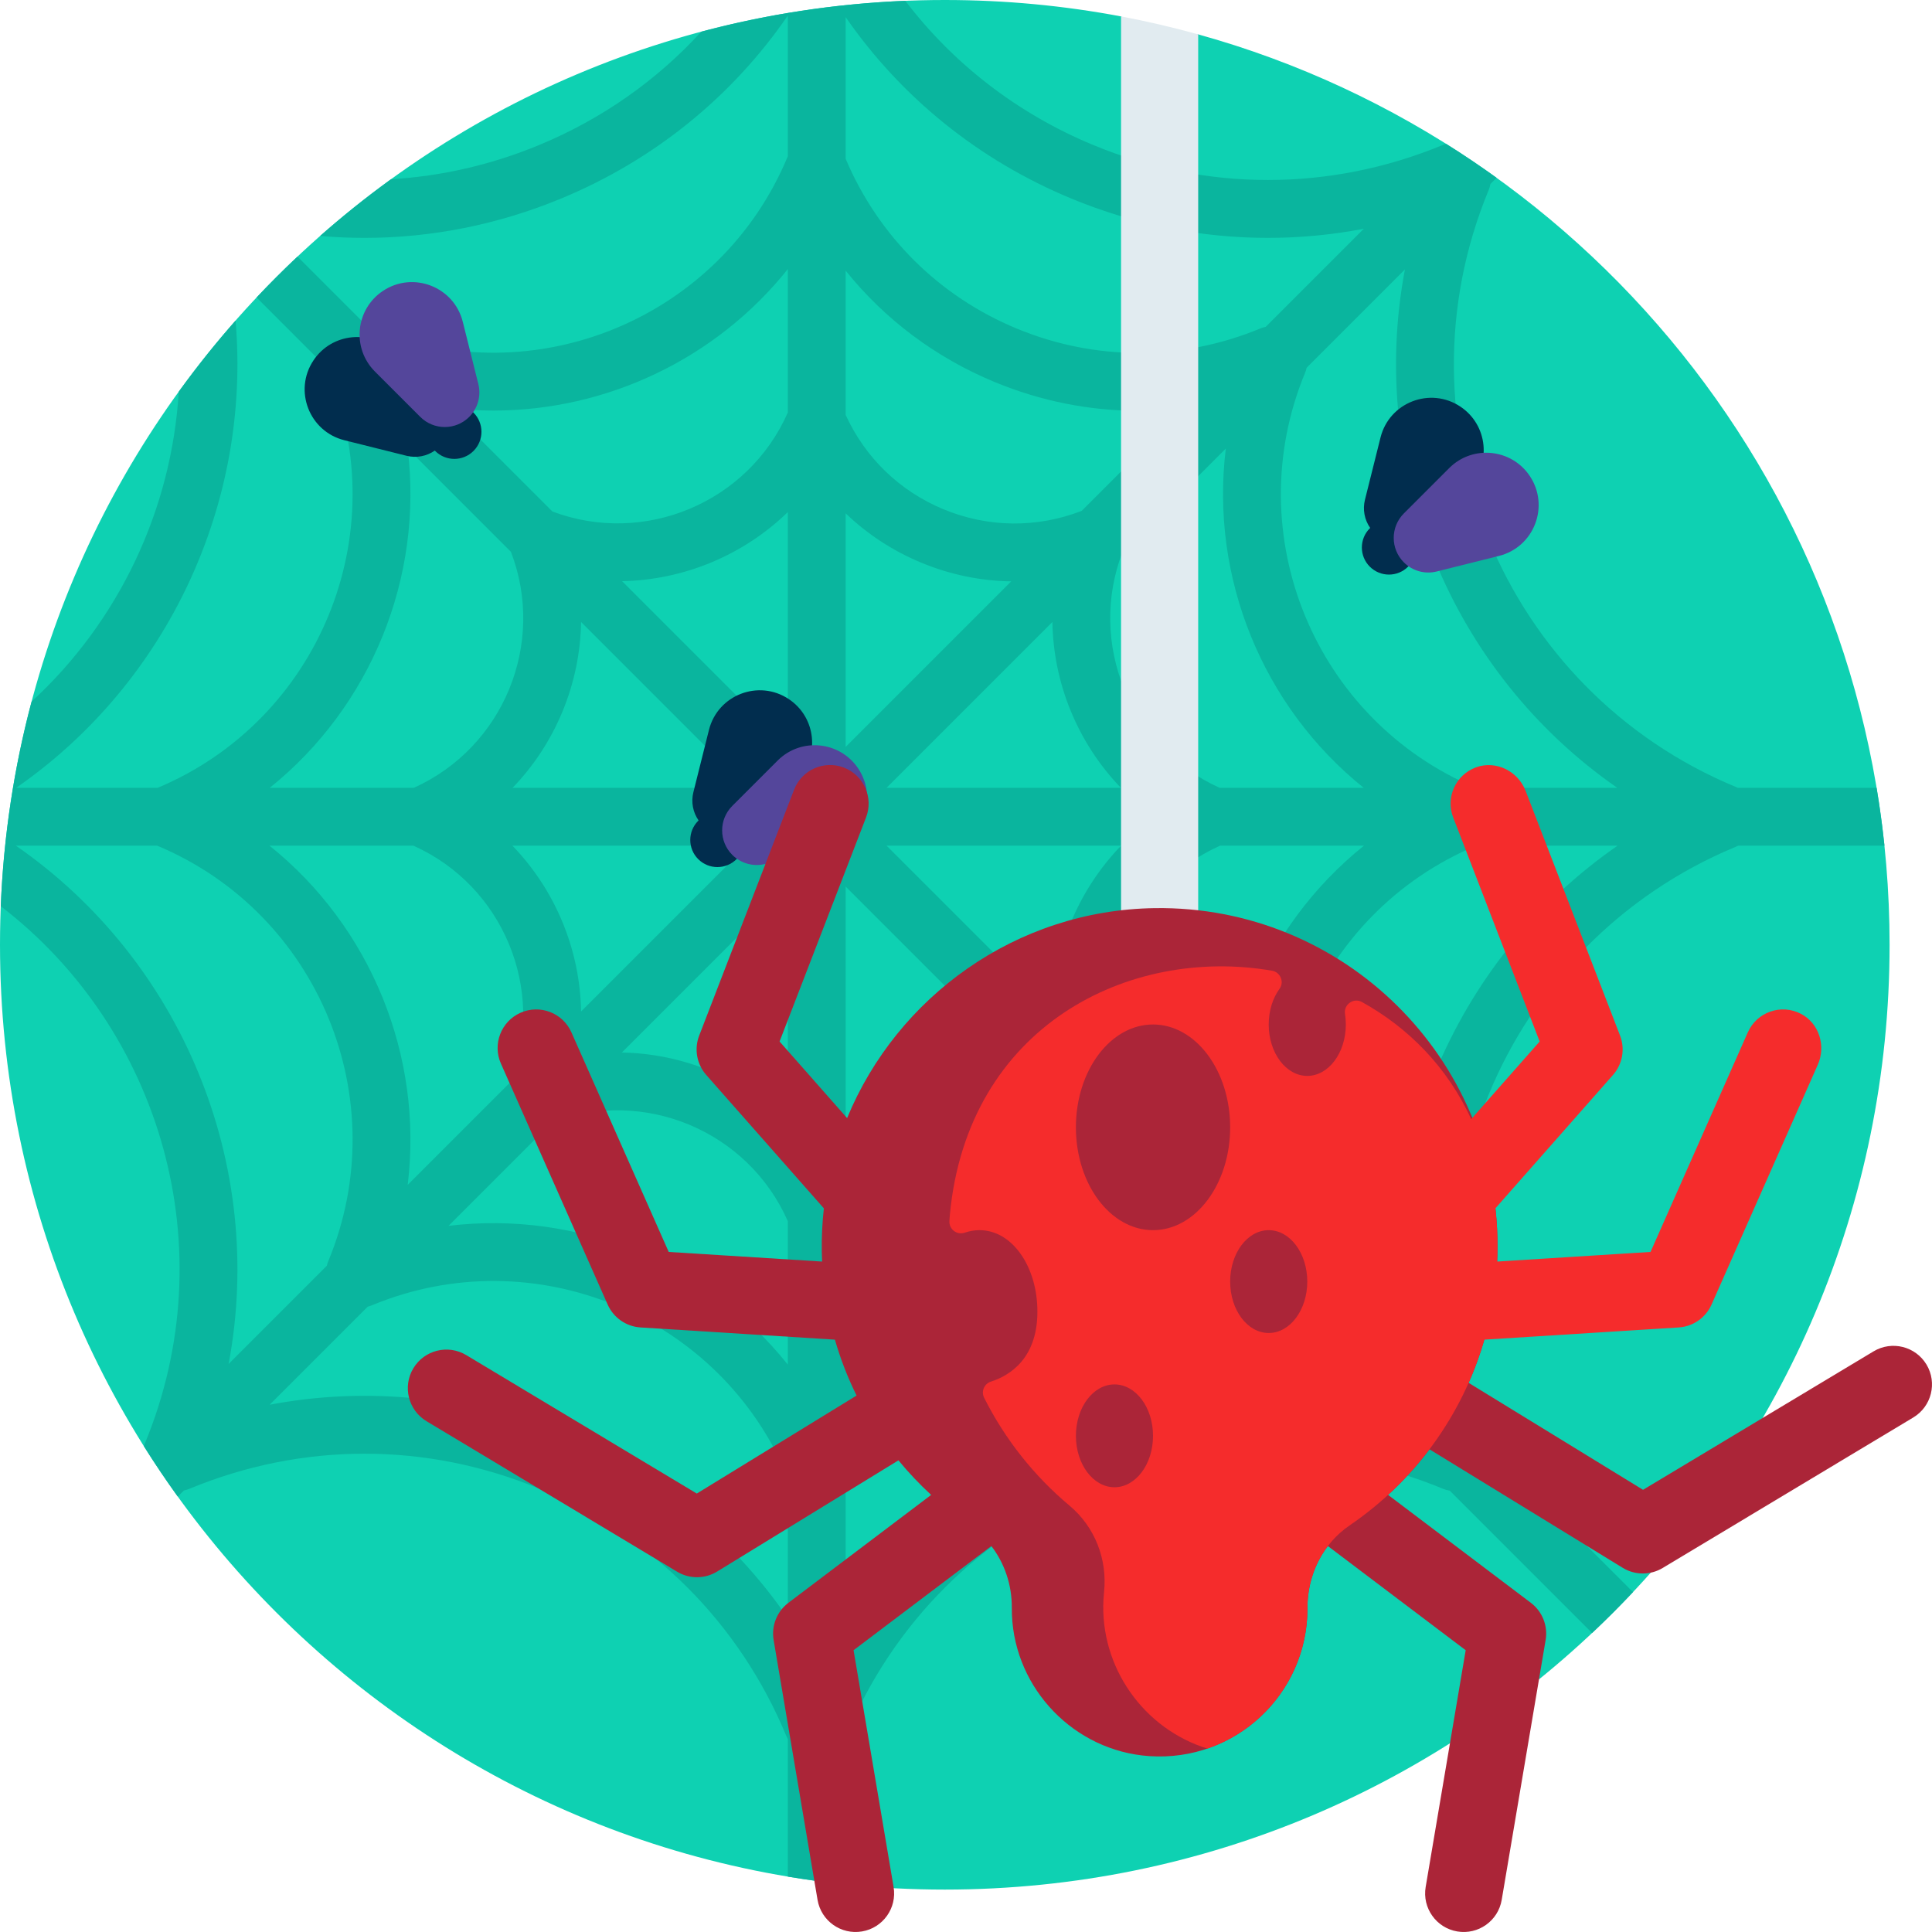 <svg id="Capa_1" enable-background="new 0 0 501 501" height="512" viewBox="0 0 501 501" width="512" xmlns="http://www.w3.org/2000/svg"><g><path d="m490 245c0 135.31-109.69 245-245 245s-245-109.69-245-245 109.69-245 245-245c15.621 0 30.9 1.462 45.709 4.256.454.086.837 2.53 1.291 2.619 5.718 1.113 11.057 2.31 16.625 3.813.569.154 1.517-1.934 2.085-1.776 103.4 28.717 179.29 123.54 179.29 236.088z" fill="#0ed1b2"/><path d="m486.633 204.293h-36.009c-.156-.078-.316-.151-.479-.219-60.349-24.997-89.108-94.431-64.112-154.779.218-.526.371-1.062.464-1.6l1.591-1.591c-4.262-3.072-8.627-6.009-13.088-8.808-.275.078-.548.173-.819.285-29.259 12.119-61.463 12.129-90.679.028-19.559-8.101-36.225-20.988-48.743-37.399-18.216.749-35.919 3.487-52.898 8.003-11.539 12.622-25.798 22.662-42.056 29.397-12.415 5.143-25.37 8.098-38.409 8.866-6.364 4.611-12.497 9.521-18.379 14.708 3.828.335 7.664.503 11.501.503 17.292 0 34.581-3.407 51.027-10.219 24.095-9.98 44.295-26.405 58.746-47.419v36.478c-.002.004-.003.008-.005.011-17.408 42.026-65.764 62.054-107.787 44.646-.349-.145-.704-.261-1.06-.35l-18.296-18.298c-3.642 3.427-7.18 6.965-10.607 10.607l18.208 18.208c.094.443.23.884.409 1.317 17.354 41.897-2.499 90.081-44.26 107.625h-36.694c39.388-27.32 60.937-73.952 56.886-121.162-5.196 5.899-10.112 12.049-14.728 18.431-1.838 30.509-15.473 59.507-38.161 80.364-4.525 17.034-7.262 34.796-7.995 53.074 41.499 31.837 58.297 88.783 37.352 139.35-.092.223-.172.448-.242.674 2.794 4.453 5.727 8.811 8.794 13.066l1.593-1.593c.481-.095.96-.238 1.43-.433 29.261-12.12 61.465-12.129 90.679-.028 29.217 12.102 51.98 34.88 64.101 64.14.114.276.243.542.386.796v35.662c4.951.828 9.953 1.508 15 2.034v-38.242c.038-.083.074-.166.109-.251 12.12-29.259 34.884-52.038 64.101-64.14 29.215-12.101 61.419-12.092 90.679.028.579.24 1.171.402 1.764.49l36.911 36.911c3.642-3.427 7.18-6.965 10.607-10.607l-36.979-36.979c-.094-.514-.243-1.026-.451-1.528-24.996-60.349 3.764-129.783 64.112-154.78.204-.084.401-.177.593-.277h37.928c-.527-5.047-1.207-10.049-2.035-15zm-380.92-87.973 26.781 26.781c9.141 23.802-1.951 50.722-25.171 61.192h-37.367c26.225-21.059 39.865-54.537 35.757-87.973zm27.212 87.973c11.122-11.535 17.501-26.979 17.758-43.003l43.003 43.003zm60.761 15-43.004 43.004c-.272-16.031-6.67-31.476-17.813-43.004zm-86.493 0c23.277 10.414 34.428 37.333 25.336 61.157l-26.808 26.808c4.085-33.445-9.583-66.923-35.839-87.965zm-103.078 0h36.639c41.857 17.494 61.773 65.74 44.4 107.683-.17.409-.3.825-.393 1.243l-25.479 25.479c9.718-51.579-12.056-104.553-55.167-134.405zm200.178 200.303c-14.451-21.014-34.651-37.439-58.746-47.42-24.272-10.054-50.374-12.689-75.625-7.905l25.442-25.442c.382-.091.762-.213 1.137-.368 42.024-17.406 90.379 2.62 107.787 44.646.002.004.003.008.005.011zm0-65.727c-21.016-26.321-54.51-40.042-87.983-35.986l26.844-26.844c23.876-9.038 50.821 2.226 61.138 25.627v37.203zm0-63.017c-11.521-11.191-26.981-17.626-43.034-17.918l43.034-43.034zm0-97.166-42.977-42.977c16.032-.307 31.47-6.74 42.977-17.917zm0-86.707c-10.305 23.369-37.192 34.635-61.044 25.663l-26.871-26.871c3.862.465 7.724.694 11.567.694 29.443 0 57.771-13.422 76.349-36.688v37.202zm215.094 97.314h-36.695c-41.761-17.544-61.614-65.728-44.26-107.625.18-.433.315-.874.409-1.317l25.477-25.477c-9.746 51.568 11.994 104.542 55.069 134.419zm-101.522 102.965-26.808-26.808c-9.092-23.824 2.059-50.743 25.336-61.157h37.311c-26.256 21.042-39.924 54.52-35.839 87.965zm35.765-102.965h-37.367c-23.22-10.47-34.312-37.39-25.171-61.192l26.781-26.781c-4.108 33.436 9.532 66.914 35.757 87.973zm-62.969 0h-60.761l43.003-43.003c.257 16.024 6.636 31.468 17.758 43.003zm.057 15c-11.144 11.528-17.542 26.973-17.813 43.004l-43.005-43.004zm-71.425-214.844c14.432 20.822 34.528 37.102 58.47 47.018 16.448 6.813 33.733 10.219 51.027 10.219 8.318 0 16.638-.789 24.867-2.365l-25.432 25.432c-.477.095-.951.237-1.417.43-20.375 8.44-42.803 8.447-63.148.02-20.13-8.338-35.861-23.955-44.367-44.02zm0 65.738c10.12 12.6 23.293 22.524 38.627 28.875 12.017 4.978 24.644 7.465 37.277 7.465 4.008 0 8.017-.251 12.007-.752l-26.697 26.697c-11.623 4.505-24.307 4.37-35.843-.409-11.339-4.697-20.29-13.347-25.371-24.469zm0 62.93c5.608 5.391 12.232 9.74 19.631 12.804 7.515 3.113 15.399 4.724 23.3 4.834l-42.931 42.931zm0 96.783 42.989 42.989c-7.92.103-15.825 1.714-23.358 4.834-7.399 3.065-14.022 7.413-19.631 12.804zm0 86.15c5.082-11.122 14.032-19.772 25.371-24.469 11.568-4.792 24.29-4.915 35.939-.37l26.668 26.668c-16.584-2.094-33.5.14-49.351 6.704-15.333 6.352-28.507 16.275-38.627 28.875zm58.47 56.127c-23.942 9.917-44.038 26.196-58.47 47.019v-36.736c8.506-20.065 24.237-35.681 44.367-44.019 20.349-8.427 42.774-8.419 63.148.02.489.203.988.349 1.489.444l25.431 25.432c-25.356-4.873-51.584-2.26-75.965 7.84zm86.541-18.48-25.479-25.479c-.094-.418-.224-.834-.394-1.243-17.373-41.943 2.543-90.188 44.4-107.683h36.639c-43.11 29.853-64.884 82.827-55.166 134.405z" fill="#0ab59e"/><path d="m122.789 107c2.745 2.745 2.745 7.196 0 9.941s-7.196 2.745-9.941 0c-.033-.033-.064-.066-.096-.099-2.108 1.474-4.775 1.987-7.32 1.351l-16.134-4.034c-9.112-2.278-13.217-12.896-8.007-20.711 4.755-7.132 14.845-8.131 20.906-2.07l11.76 11.76c.658.658 1.192 1.392 1.603 2.175 2.453-.83 5.273-.268 7.229 1.687zm242.363 39.941c-2.745 2.745-7.196 2.745-9.941 0s-2.745-7.196 0-9.941c.033-.033.066-.064.099-.096-1.474-2.108-1.987-4.775-1.351-7.32l4.034-16.134c2.278-9.112 12.896-13.217 20.711-8.007 7.132 4.755 8.131 14.845 2.07 20.906l-11.76 11.76c-.658.658-1.392 1.192-2.175 1.603.831 2.453.269 5.274-1.687 7.229zm-174.152 75.848c-2.745 2.745-7.196 2.745-9.941 0s-2.745-7.196 0-9.941c.033-.033.066-.064.099-.096-1.474-2.108-1.987-4.775-1.351-7.32l4.034-16.134c2.278-9.112 12.896-13.217 20.711-8.007 7.132 4.755 8.131 14.845 2.07 20.906l-11.76 11.76c-.658.658-1.392 1.192-2.175 1.603.83 2.453.268 5.273-1.687 7.229z" fill="#012d4e"/><path d="m120.008 83.45 4.034 16.134c.765 3.059-.132 6.295-2.361 8.524-3.505 3.505-9.189 3.505-12.694 0l-11.76-11.76c-6.061-6.061-5.062-16.151 2.07-20.906 7.814-5.209 18.432-1.104 20.711 8.008zm268.694 60.71-16.134 4.034c-3.059.765-6.295-.132-8.524-2.361-3.505-3.505-3.505-9.189 0-12.694l11.76-11.76c6.061-6.061 16.151-5.062 20.906 2.07 5.21 7.815 1.105 18.433-8.008 20.711zm-174.152 75.848-16.134 4.034c-3.059.765-6.295-.132-8.524-2.361-3.505-3.505-3.505-9.189 0-12.694l11.76-11.76c6.061-6.061 16.151-5.062 20.906 2.07 5.209 7.814 1.104 18.432-8.008 20.711z" fill="#54469b"/><path d="m310.71 8.912v310.088h-20v-314.743c6.769 1.277 13.44 2.833 20 4.655z" fill="#e1ebf0"/><path d="m496.147 367.574-64.987 39.03c-1.585.952-3.367 1.427-5.148 1.427-1.813 0-3.625-.492-5.229-1.476l-50.092-30.723c-3.215 4.26-6.81 8.217-10.734 11.821l37.021 27.982c1.475 1.115 2.581 2.591 3.247 4.243.677 1.681.897 3.547.584 5.401l-11.391 67.386c-.92 5.446-6.081 9.114-11.527 8.193s-9.113-6.08-8.193-11.527l10.379-61.401-35.736-27.011c-3.462 4.532-5.319 10.204-5.297 16.082v.148c0 22.073-18.656 39.789-41.061 38.239-19.328-1.337-34.794-17.297-35.574-36.655-.025-.616-.035-1.23-.031-1.84.038-5.846-1.844-11.466-5.301-15.972l-35.732 27.008 10.379 61.401c.919 5.447-2.748 10.607-8.193 11.527-5.446.921-10.606-2.748-11.527-8.193l-11.391-67.386c-.313-1.855-.093-3.72.584-5.401.665-1.652 1.772-3.128 3.247-4.243l37.02-27.982c-3.032-2.784-5.867-5.779-8.483-8.962l-47.01 28.833c-1.604.983-3.416 1.476-5.229 1.476-1.781 0-3.563-.476-5.148-1.427l-64.987-39.03c-4.734-2.843-6.268-8.987-3.425-13.721 2.844-4.734 8.987-6.268 13.722-3.424l59.784 35.905 41.435-25.414c-2.283-4.616-4.17-9.463-5.619-14.495l-50.406-3.166c-3.723-.234-7.005-2.52-8.516-5.93l-27.683-62.484c-2.237-5.05.042-10.957 5.092-13.194 5.051-2.236 10.957.043 13.193 5.092l25.225 56.935 39.775 2.498c-.038-.838-.065-1.679-.079-2.523-.065-3.816.119-7.581.536-11.28l-30.5-34.587c-2.467-2.798-3.171-6.735-1.828-10.214l24.608-63.757c1.989-5.153 7.777-7.718 12.93-5.729 5.152 1.99 7.717 7.779 5.728 12.93l-22.422 58.095 17.511 19.858c12.982-31.439 43.79-53.945 79.796-54.446 48.962-.681 88.866 38.805 88.866 87.61 0 12.634-2.674 24.643-7.487 35.493l45.225 27.738 59.784-35.905c4.734-2.844 10.878-1.31 13.722 3.424 2.841 4.736 1.307 10.88-3.427 13.723z" fill="#ab2538"/><path d="m467.029 262.909c-5.174-2.702-11.467-.446-13.793 4.804l-25.225 56.935-39.776 2.498c.061-1.34.092-2.688.092-4.044 0-1.373-.031-2.738-.094-4.095-.089-1.933-.238-3.825-.443-5.677l30.488-34.575c2.467-2.797 3.172-6.735 1.829-10.214l-24.491-63.453c-1.982-5.136-7.702-7.989-12.873-6.099-5.269 1.926-7.914 7.786-5.903 12.996l22.422 58.095-17.748 20.126c-6.266-13.612-16.38-23.752-28.336-30.364-2.163-1.196-4.776.636-4.393 3.078.139.886.212 1.805.212 2.746 0 7.364-4.477 13.333-10 13.333s-10-5.97-10-13.333c0-3.607 1.074-6.88 2.82-9.28 1.281-1.762.196-4.294-1.951-4.664-37.089-6.385-78.948 14.315-83.555 63.305-.013.134-.057.76-.111 1.605-.137 2.149 1.96 3.724 3.994 3.016 1.214-.423 2.489-.648 3.803-.648 8.284 0 14.609 8.961 15 20 .47 13.285-7.335 17.778-12.026 19.27-1.75.556-2.595 2.55-1.771 4.19 5.393 10.738 12.944 20.27 22.141 27.974 6.57 5.503 9.847 13.882 8.962 22.406-.063.607-.112 1.219-.148 1.836-1.003 17.639 10.423 33.648 26.934 38.762 15.094-5.15 25.949-19.451 25.949-36.288 0-.049 0-.099 0-.148-.032-8.537 3.899-16.639 10.954-21.447 16.663-11.357 29.205-28.313 34.92-48.161l50.406-3.166c3.722-.234 7.005-2.52 8.515-5.929l27.546-62.176c2.163-4.87.371-10.748-4.35-13.214zm-178.029 122.758c-5.523 0-10-5.969-10-13.333s4.477-13.333 10-13.333 10 5.97 10 13.333-4.477 13.333-10 13.333zm10-66.667c-11.046 0-20-11.939-20-26.667s8.954-26.667 20-26.667 20 11.939 20 26.667-8.954 26.667-20 26.667zm30 26.667c-5.523 0-10-5.969-10-13.333s4.477-13.333 10-13.333 10 5.97 10 13.333-4.477 13.333-10 13.333z" fill="#f52c2c"/></g></svg>